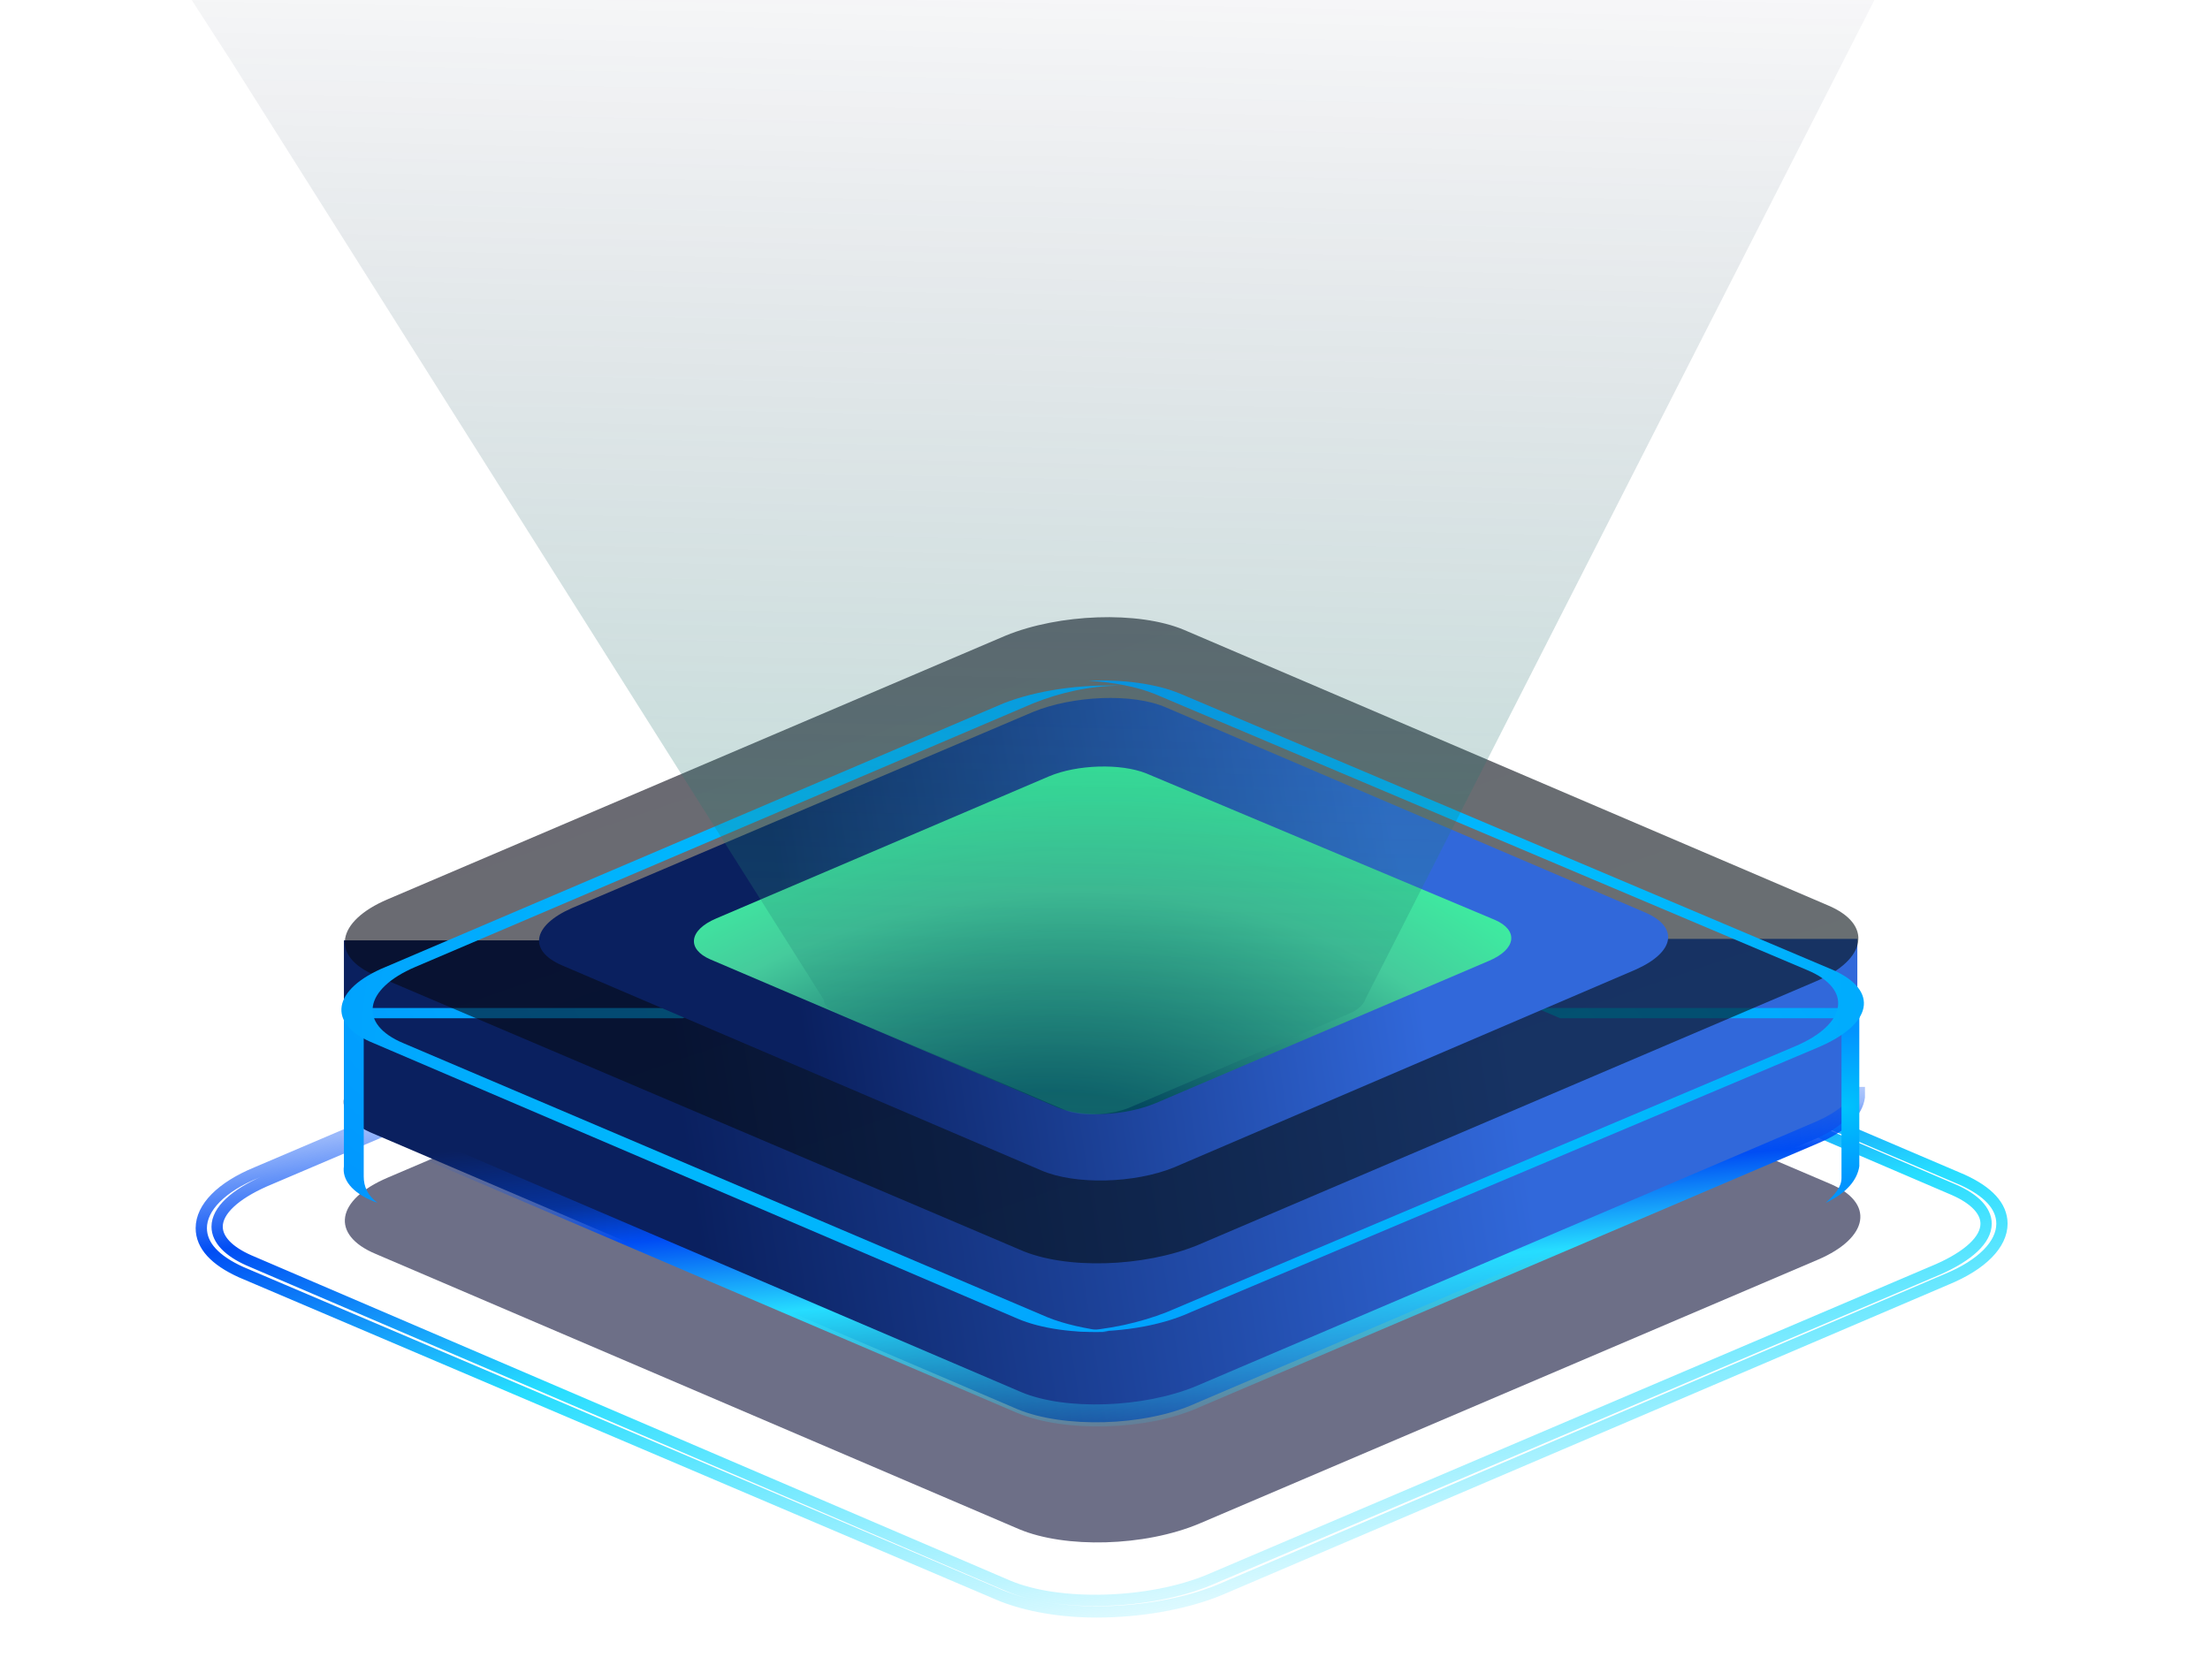 <svg width="196" height="149" viewBox="0 0 196 149" fill="none" xmlns="http://www.w3.org/2000/svg">
<g id="Group">
<g id="Group_2">
<g id="Group_3">
<path id="Vector" opacity="0.6" d="M90.409 135.67L33.312 111.237C29.271 109.547 29.798 106.428 34.366 104.479L89.18 81.085C93.923 79.135 100.95 78.876 104.991 80.565L162.264 104.999C166.305 106.688 165.778 109.807 161.21 111.757L106.397 135.151C101.477 137.23 94.45 137.36 90.409 135.67Z" fill="#0C0F38"/>
<path id="Vector_2" d="M97.261 143.001C94.099 143.001 91.112 142.481 88.828 141.571L21.366 112.849C19.082 111.809 17.852 110.509 17.852 108.95C17.852 107.13 19.609 105.311 22.771 104.011L87.423 76.458C93.044 73.989 101.829 73.729 106.748 75.938L174.035 104.661C176.319 105.7 177.548 107 177.548 108.56C177.548 110.379 175.792 112.199 172.629 113.498L108.153 141.051C104.991 142.351 100.95 143.001 97.261 143.001ZM89.355 140.661C93.923 142.611 102.004 142.351 107.275 140.141L171.927 112.589C174.562 111.419 176.143 109.989 176.143 108.56C176.143 107.39 175.089 106.35 173.332 105.571L106.045 76.718C101.477 74.769 93.396 75.029 88.125 77.238L23.474 104.791C20.838 105.96 19.257 107.39 19.257 108.82C19.257 109.989 20.311 111.029 22.068 111.809L89.355 140.661Z" stroke="url(#paint0_linear_7_5182)" stroke-miterlimit="10"/>
<path id="Vector_3" d="M165.075 83.294H136.614L105.167 69.908C101.126 68.218 93.923 68.348 89.355 70.427L58.962 83.424H30.501V97.46C30.325 98.63 31.204 99.8 33.136 100.579L90.234 125.013C94.274 126.702 101.477 126.573 106.045 124.493L160.858 101.099C163.318 100.06 164.548 98.76 164.723 97.46V83.294H165.075Z" fill="url(#paint1_linear_7_5182)"/>
<path id="Vector_4" d="M161.034 100.059L106.221 123.453C101.477 125.403 94.45 125.663 90.409 123.973L33.312 99.54C31.875 98.96 31.021 98.165 30.75 97.314C30.724 97.234 30.677 97.242 30.677 97.325V97.325C30.677 97.329 30.677 97.332 30.676 97.335C30.504 98.503 31.382 99.671 33.312 100.449L90.409 124.883C94.45 126.572 101.653 126.442 106.221 124.363L161.034 100.969C163.494 99.93 164.723 98.63 164.899 97.33V96.42C164.899 97.72 163.494 99.02 161.034 100.059Z" stroke="url(#paint2_linear_7_5182)" stroke-miterlimit="10"/>
<g id="Vector_5" filter="url(#filter0_d_7_5182)">
<path d="M32.258 98.37V84.334H60.543L90.936 71.337C95.68 69.388 102.707 69.128 106.748 70.817L138.371 84.334H164.899V83.424H136.614L105.167 69.908C101.126 68.218 93.923 68.348 89.355 70.427L58.962 83.424H30.501V97.46C30.325 98.63 31.204 99.8 33.136 100.579L33.488 100.709C32.609 100.06 32.258 99.28 32.258 98.37Z" fill="url(#paint3_radial_7_5182)"/>
</g>
<g id="Vector_6" filter="url(#filter1_d_7_5182)">
<path d="M163.318 84.464V98.5C163.318 99.28 162.791 99.93 161.913 100.71C163.845 99.8 164.723 98.63 164.899 97.46V83.554C164.372 83.814 163.845 84.074 163.318 84.464Z" fill="url(#paint4_radial_7_5182)"/>
</g>
<g id="Vector_7" filter="url(#filter2_b_7_5182)">
<path d="M90.409 110.847L33.312 86.543C29.271 84.854 29.798 81.734 34.366 79.785L89.18 56.391C93.923 54.442 100.95 54.182 104.991 55.871L162.088 80.305C166.129 81.994 165.602 85.114 161.034 87.063L106.221 110.457C101.477 112.406 94.45 112.666 90.409 110.847Z" fill="url(#paint5_linear_7_5182)" fill-opacity="0.6"/>
</g>
<g id="Vector_8" filter="url(#filter3_d_7_5182)">
<path d="M162.575 80.053L104.717 55.561C102.581 54.649 99.554 54.258 96.528 54.388C98.664 54.519 100.8 54.909 102.403 55.561L160.26 80.053C164.355 81.746 163.821 84.873 159.192 86.827L103.471 110.407C101.156 111.319 98.308 111.971 95.46 112.101C99.02 112.231 102.759 111.71 105.607 110.407L161.15 86.957C166.135 84.873 166.669 81.877 162.575 80.053Z" fill="url(#paint6_radial_7_5182)"/>
</g>
<path id="Vector_9" d="M92.342 103.829L49.826 85.633C46.84 84.334 47.191 82.124 50.705 80.565L91.639 63.149C95.153 61.72 100.423 61.46 103.41 62.76L145.925 80.955C148.912 82.254 148.561 84.464 145.047 86.023L104.113 103.569C100.599 104.998 95.329 105.128 92.342 103.829Z" fill="url(#paint7_linear_7_5182)"/>
<path id="Vector_10" d="M93.747 98.24L63.002 85.114C60.894 84.204 61.07 82.514 63.529 81.475L93.044 68.868C95.504 67.828 99.369 67.698 101.653 68.608L132.573 81.604C134.681 82.514 134.506 84.204 132.046 85.243L102.531 97.85C99.72 99.02 96.031 99.15 93.747 98.24Z" fill="url(#paint8_radial_7_5182)"/>
<g id="Vector_11" filter="url(#filter4_d_7_5182)">
<path d="M92.869 110.847L35.772 86.543C31.731 84.853 32.258 81.734 36.826 79.785L91.639 56.391C93.923 55.481 96.558 54.831 99.369 54.831C95.856 54.702 91.99 55.221 89.004 56.391L34.191 79.785C29.447 81.734 28.92 84.853 33.136 86.543L90.234 110.977C92.342 111.886 95.328 112.276 98.315 112.146C96.382 111.886 94.45 111.496 92.869 110.847Z" fill="url(#paint9_radial_7_5182)"/>
</g>
</g>
<path id="Vector_12" opacity="0.4" d="M17 0L20.471 5.374L73.058 88.686C73.058 89.119 73.408 89.464 73.991 89.724L94.401 98.455C95.8 99.06 98.366 98.974 100.116 98.282L119.709 89.897C120.525 89.551 120.992 89.032 121.109 88.6L166.24 0H17Z" fill="url(#paint10_linear_7_5182)"/>
</g>
</g>
<defs>
<filter id="filter0_d_7_5182" x="0.479" y="44.744" width="194.42" height="91.966" filterUnits="userSpaceOnUse" color-interpolation-filters="sRGB">
<feFlood flood-opacity="0" result="BackgroundImageFix"/>
<feColorMatrix in="SourceAlpha" type="matrix" values="0 0 0 0 0 0 0 0 0 0 0 0 0 0 0 0 0 0 127 0" result="hardAlpha"/>
<feOffset dy="6"/>
<feGaussianBlur stdDeviation="15"/>
<feComposite in2="hardAlpha" operator="out"/>
<feColorMatrix type="matrix" values="0 0 0 0 0 0 0 0 0 0.22 0 0 0 0 0.379 0 0 0 1 0"/>
<feBlend mode="normal" in2="BackgroundImageFix" result="effect1_dropShadow_7_5182"/>
<feBlend mode="normal" in="SourceGraphic" in2="effect1_dropShadow_7_5182" result="shape"/>
</filter>
<filter id="filter1_d_7_5182" x="131.913" y="59.554" width="62.987" height="77.155" filterUnits="userSpaceOnUse" color-interpolation-filters="sRGB">
<feFlood flood-opacity="0" result="BackgroundImageFix"/>
<feColorMatrix in="SourceAlpha" type="matrix" values="0 0 0 0 0 0 0 0 0 0 0 0 0 0 0 0 0 0 127 0" result="hardAlpha"/>
<feOffset dy="6"/>
<feGaussianBlur stdDeviation="15"/>
<feComposite in2="hardAlpha" operator="out"/>
<feColorMatrix type="matrix" values="0 0 0 0 0 0 0 0 0 0.22 0 0 0 0 0.379 0 0 0 1 0"/>
<feBlend mode="normal" in2="BackgroundImageFix" result="effect1_dropShadow_7_5182"/>
<feBlend mode="normal" in="SourceGraphic" in2="effect1_dropShadow_7_5182" result="shape"/>
</filter>
<filter id="filter2_b_7_5182" x="-69.416" y="-45.249" width="334.233" height="257.325" filterUnits="userSpaceOnUse" color-interpolation-filters="sRGB">
<feFlood flood-opacity="0" result="BackgroundImageFix"/>
<feGaussianBlur in="BackgroundImageFix" stdDeviation="50"/>
<feComposite in2="SourceAlpha" operator="in" result="effect1_backgroundBlur_7_5182"/>
<feBlend mode="normal" in="SourceGraphic" in2="effect1_backgroundBlur_7_5182" result="shape"/>
</filter>
<filter id="filter3_d_7_5182" x="65.46" y="30.364" width="129.847" height="117.757" filterUnits="userSpaceOnUse" color-interpolation-filters="sRGB">
<feFlood flood-opacity="0" result="BackgroundImageFix"/>
<feColorMatrix in="SourceAlpha" type="matrix" values="0 0 0 0 0 0 0 0 0 0 0 0 0 0 0 0 0 0 127 0" result="hardAlpha"/>
<feOffset dy="6"/>
<feGaussianBlur stdDeviation="15"/>
<feComposite in2="hardAlpha" operator="out"/>
<feColorMatrix type="matrix" values="0 0 0 0 0 0 0 0 0 0.22 0 0 0 0 0.379 0 0 0 1 0"/>
<feBlend mode="normal" in2="BackgroundImageFix" result="effect1_dropShadow_7_5182"/>
<feBlend mode="normal" in="SourceGraphic" in2="effect1_dropShadow_7_5182" result="shape"/>
</filter>
<filter id="filter4_d_7_5182" x="0.277" y="30.812" width="129.092" height="117.359" filterUnits="userSpaceOnUse" color-interpolation-filters="sRGB">
<feFlood flood-opacity="0" result="BackgroundImageFix"/>
<feColorMatrix in="SourceAlpha" type="matrix" values="0 0 0 0 0 0 0 0 0 0 0 0 0 0 0 0 0 0 127 0" result="hardAlpha"/>
<feOffset dy="6"/>
<feGaussianBlur stdDeviation="15"/>
<feComposite in2="hardAlpha" operator="out"/>
<feColorMatrix type="matrix" values="0 0 0 0 0 0 0 0 0 0.22 0 0 0 0 0.379 0 0 0 1 0"/>
<feBlend mode="normal" in2="BackgroundImageFix" result="effect1_dropShadow_7_5182"/>
<feBlend mode="normal" in="SourceGraphic" in2="effect1_dropShadow_7_5182" result="shape"/>
</filter>
<linearGradient id="paint0_linear_7_5182" x1="98.209" y1="43.063" x2="115.229" y2="151.458" gradientUnits="userSpaceOnUse">
<stop offset="0.304" stop-color="#004DF4" stop-opacity="0"/>
<stop offset="0.423" stop-color="#004DF4" stop-opacity="0.4"/>
<stop offset="0.499" stop-color="#004DF4"/>
<stop offset="0.65" stop-color="#26DDFF"/>
<stop offset="0.953" stop-color="#26DDFF" stop-opacity="0"/>
</linearGradient>
<linearGradient id="paint1_linear_7_5182" x1="17.781" y1="97.432" x2="194.822" y2="70.013" gradientUnits="userSpaceOnUse">
<stop offset="0.233" stop-color="#0A205F"/>
<stop offset="0.644" stop-color="#3168DA"/>
</linearGradient>
<linearGradient id="paint2_linear_7_5182" x1="98.205" y1="82.867" x2="102.053" y2="130.545" gradientUnits="userSpaceOnUse">
<stop offset="0.304" stop-color="#004DF4" stop-opacity="0"/>
<stop offset="0.423" stop-color="#004DF4" stop-opacity="0.4"/>
<stop offset="0.499" stop-color="#004DF4"/>
<stop offset="0.65" stop-color="#26DDFF"/>
<stop offset="0.953" stop-color="#26DDFF" stop-opacity="0"/>
</linearGradient>
<radialGradient id="paint3_radial_7_5182" cx="0" cy="0" r="1" gradientUnits="userSpaceOnUse" gradientTransform="translate(107.29 84.934) rotate(6.648) scale(267.145 103.199)">
<stop stop-color="#00C3FD"/>
<stop offset="0.382" stop-color="#0194FE"/>
<stop offset="1" stop-color="#0194FE"/>
</radialGradient>
<radialGradient id="paint4_radial_7_5182" cx="0" cy="0" r="1" gradientUnits="userSpaceOnUse" gradientTransform="translate(163.619 92.243) rotate(70.445) scale(17.614 18.663)">
<stop stop-color="#00C3FD"/>
<stop offset="0.382" stop-color="#0194FE"/>
<stop offset="1" stop-color="#0194FE"/>
</radialGradient>
<linearGradient id="paint5_linear_7_5182" x1="-21.892" y1="38.931" x2="22.655" y2="168.536" gradientUnits="userSpaceOnUse">
<stop stop-color="#010D14"/>
<stop offset="0.155" stop-color="#070214"/>
<stop offset="0.773" stop-color="#050F14"/>
</linearGradient>
<radialGradient id="paint6_radial_7_5182" cx="0" cy="0" r="1" gradientUnits="userSpaceOnUse" gradientTransform="translate(135.372 83.617) rotate(22.062) scale(148.774 173.979)">
<stop stop-color="#00C3FD"/>
<stop offset="0.382" stop-color="#0194FE"/>
<stop offset="1" stop-color="#0194FE"/>
</radialGradient>
<linearGradient id="paint7_linear_7_5182" x1="38.359" y1="83.301" x2="170.089" y2="62.938" gradientUnits="userSpaceOnUse">
<stop offset="0.233" stop-color="#0A205F"/>
<stop offset="0.644" stop-color="#3168DA"/>
</linearGradient>
<radialGradient id="paint8_radial_7_5182" cx="0" cy="0" r="1" gradientUnits="userSpaceOnUse" gradientTransform="translate(90 111.719) rotate(-100.421) scale(44.23 63.656)">
<stop offset="0.329" stop-color="#04495F"/>
<stop offset="0.724" stop-color="#45CB9C"/>
<stop offset="0.914" stop-color="#3DEFA1"/>
<stop offset="1" stop-color="#3AFDA3"/>
</radialGradient>
<radialGradient id="paint9_radial_7_5182" cx="0" cy="0" r="1" gradientUnits="userSpaceOnUse" gradientTransform="translate(69.758 83.864) rotate(22.141) scale(147.247 172.684)">
<stop stop-color="#00C3FD"/>
<stop offset="0.382" stop-color="#0194FE"/>
<stop offset="1" stop-color="#0194FE"/>
</radialGradient>
<linearGradient id="paint10_linear_7_5182" x1="97.172" y1="124.878" x2="100.451" y2="-37.782" gradientUnits="userSpaceOnUse">
<stop stop-color="#2CBA92"/>
<stop offset="0.853" stop-color="#13113D" stop-opacity="0"/>
</linearGradient>
</defs>
</svg>
